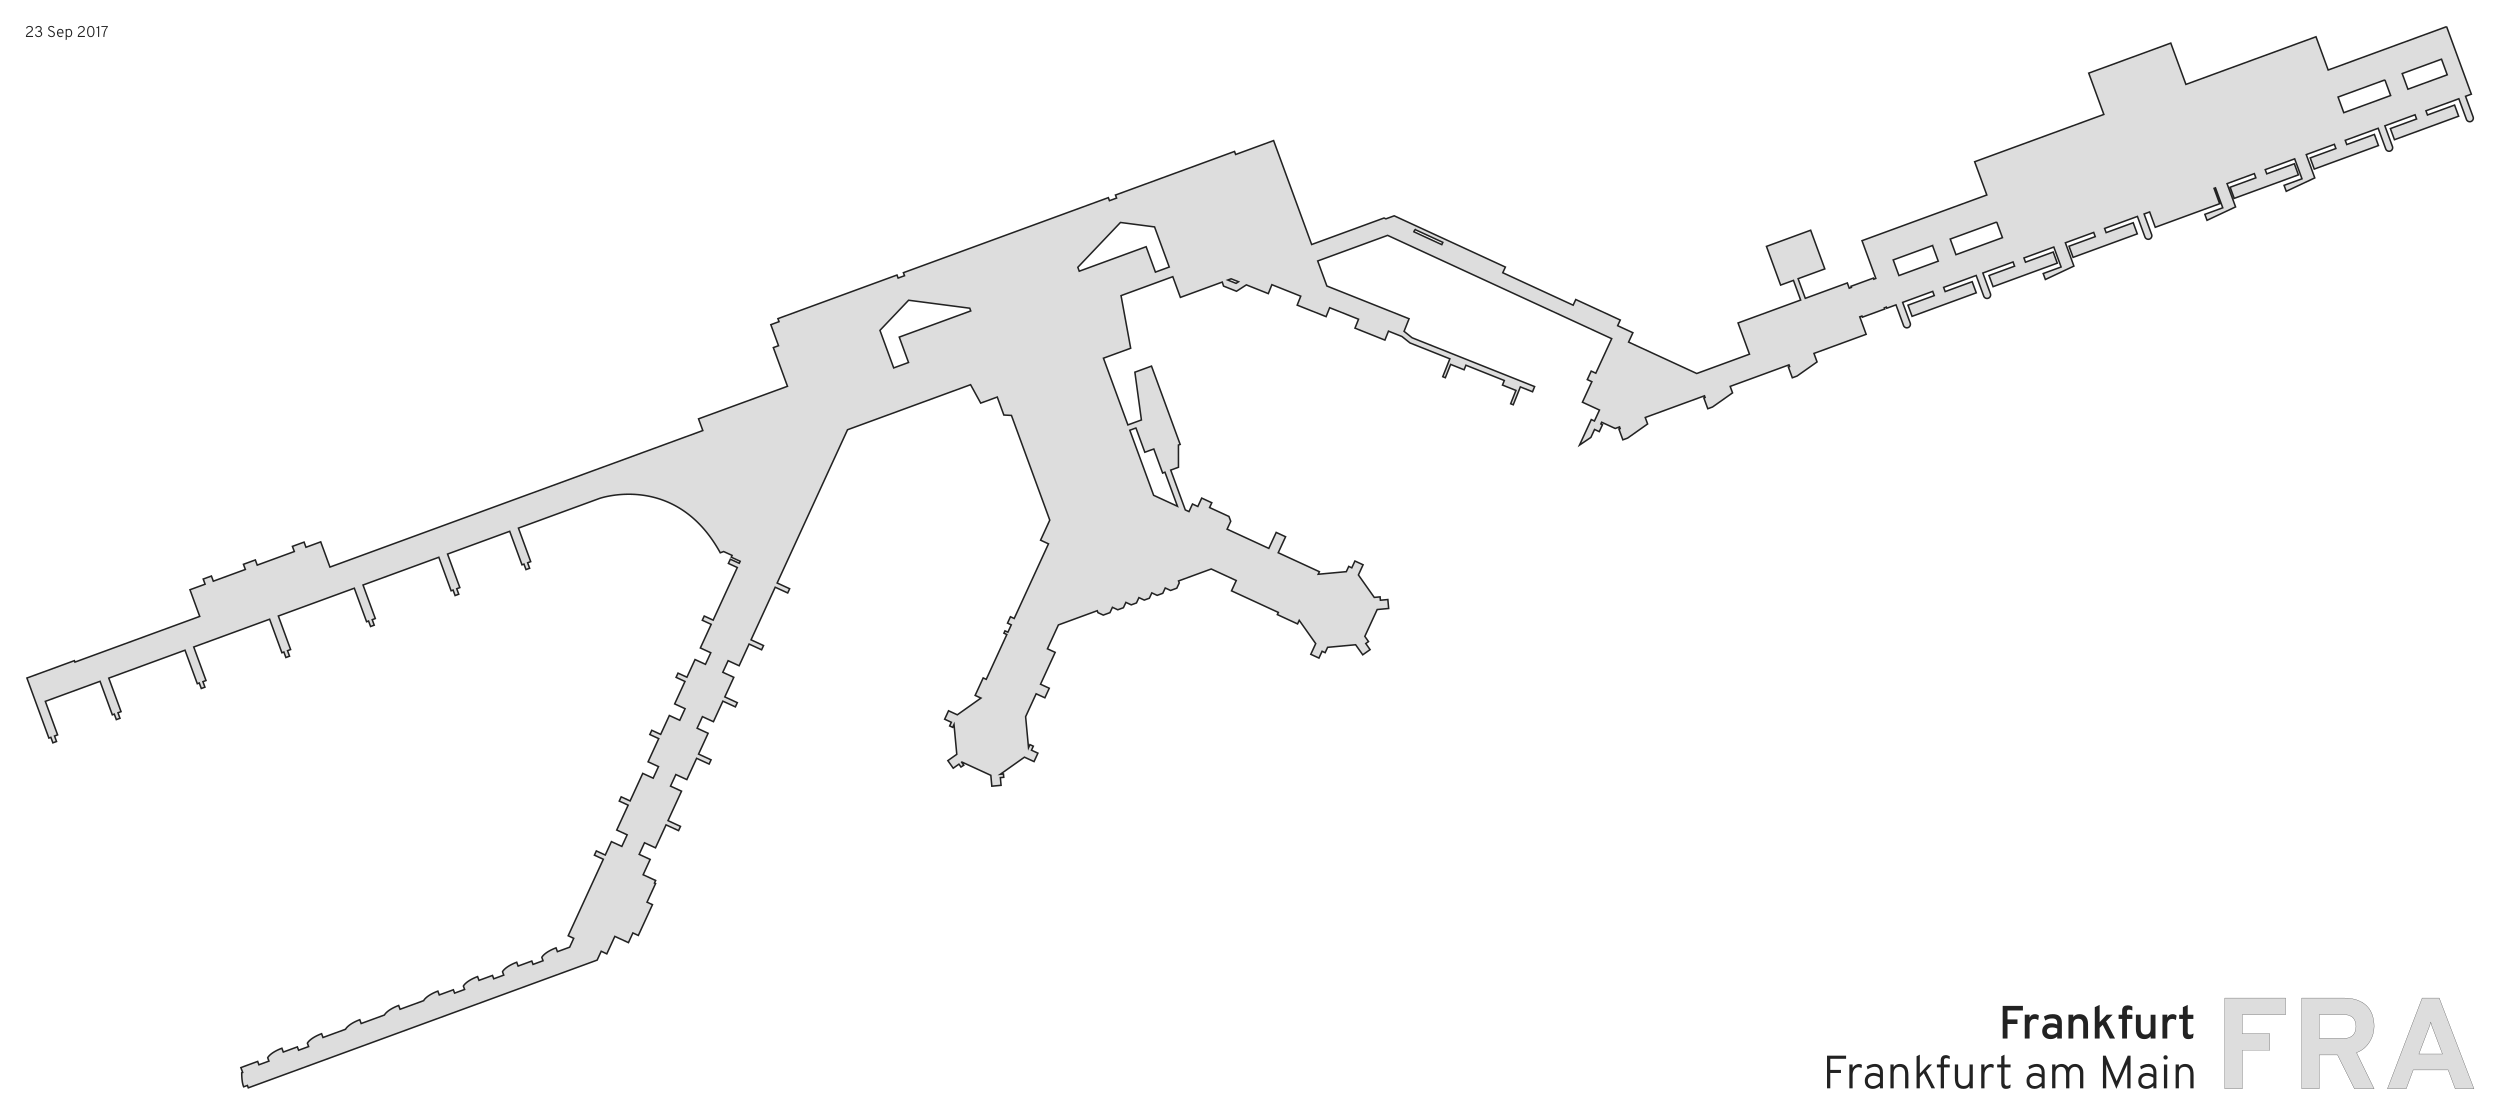 <?xml version="1.0" encoding="UTF-8" standalone="no"?>
<!-- Created with Inkscape (http://www.inkscape.org/) -->

<svg
   xmlns:dc="http://purl.org/dc/elements/1.1/"
   xmlns:cc="http://creativecommons.org/ns#"
   xmlns:rdf="http://www.w3.org/1999/02/22-rdf-syntax-ns#"
   xmlns:svg="http://www.w3.org/2000/svg"
   xmlns="http://www.w3.org/2000/svg"
   xmlns:sodipodi="http://sodipodi.sourceforge.net/DTD/sodipodi-0.dtd"
   xmlns:inkscape="http://www.inkscape.org/namespaces/inkscape"
   width="2412.87"
   height="1075.922"
   viewBox="0 0 2412.87 1075.922"
   id="svg2"
   version="1.1"
   inkscape:version="0.91 r13725"
   sodipodi:docname="FRA.svg"
   inkscape:export-filename="C:\Users\paulb\Dropbox\Projects\Terminal Silhouettes\Silhouettes\png\FRA.png"
   inkscape:export-xdpi="90"
   inkscape:export-ydpi="90">
  <sodipodi:namedview
     id="base"
     pagecolor="#ffffff"
     bordercolor="#666666"
     borderopacity="1.0"
     inkscape:pageopacity="1"
     inkscape:pageshadow="2"
     inkscape:zoom="0.35355339"
     inkscape:cx="1157.8702"
     inkscape:cy="690.28434"
     inkscape:document-units="px"
     inkscape:current-layer="layer2"
     showgrid="false"
     units="px"
     fit-margin-top="25"
     fit-margin-left="25"
     fit-margin-right="25"
     fit-margin-bottom="25"
     showguides="true"
     inkscape:guide-bbox="true"
     inkscape:window-width="1920"
     inkscape:window-height="1137"
     inkscape:window-x="1912"
     inkscape:window-y="-8"
     inkscape:window-maximized="1"
     inkscape:object-nodes="true"
     inkscape:snap-others="true"
     inkscape:snap-smooth-nodes="false"
     inkscape:snap-object-midpoints="false">
    <inkscape:grid
       originy="-900.11"
       originx="-924.677"
       id="grid4453"
       type="xygrid" />
  </sodipodi:namedview>
  <defs
     id="defs4" />
  <g
     transform="translate(-924.677,-1072.718)"
     style="display:inline"
     inkscape:label="Terminal"
     id="layer2"
     inkscape:groupmode="layer">
    <path
       inkscape:connector-curvature="0"
       id="path4152"
       d="m 3286.023,1098.423 -114.332,41.862 -11.745,-32.078 -125.548,45.969 -14.597,-39.865 -79.197,28.997 14.597,39.865 -124.694,45.657 11.745,32.077 -7.329,2.684 -26.756,9.796 -86.388,31.631 13.346,36.448 -1.984,0.726 -0.387,-1.059 -21.582,7.902 0.387,1.059 -2.095,0.767 -1.849,-5.048 -40.572,14.856 -6.942,-18.964 25.79,-9.443 -13.67,-37.336 -42.65,15.615 13.67,37.336 12.391,-4.536 6.942,18.963 -60.421,22.124 11.036,30.14 -50.904,18.638 -65.78,-30.324 4.164,-9.03 -14.724,-6.787 2.521,-5.469 -42.947,-19.799 -2.521,5.469 -67.925,-31.312 2.521,-5.469 -107.314,-49.471 -8.017,2.935 -1.78,-0.82 -69.876,25.586 -5.826,-15.916 -4.525,-12.359 -26.374,-72.028 -36.639,13.415 -1.074,-2.935 -114.908,42.073 1.074,2.934 -6.876,2.517 -1.074,-2.934 -197.803,72.424 1.074,2.933 -6.181,2.263 -1.074,-2.933 -114.923,42.079 1.074,2.932 -7.916,2.898 7.432,20.298 -5.025,1.84 13.668,37.328 -85.856,31.435 4.134,11.293 -359.864,131.761 -8.908,-24.332 -14.241,5.215 -1.824,-4.981 -11.247,4.118 1.824,4.981 -35.796,13.107 -1.823,-4.981 -11.464,4.197 1.824,4.981 -30.92,11.321 -1.823,-4.98 -7.93,2.903 1.823,4.979 -14.611,5.35 8.91,24.334 0.515,1.409 -120.436,44.097 -0.516,-1.408 -45.843,16.786 5.925,16.18 3.443,9.404 11.846,32.357 1.912,-0.701 1.945,5.311 3.517,-1.288 -1.945,-5.311 2.985,-1.093 -11.847,-32.355 52.821,-19.34 11.846,32.355 1.912,-0.699 1.945,5.31 3.518,-1.288 -1.945,-5.311 2.985,-1.093 -11.848,-32.355 73.593,-26.945 11.846,32.355 1.912,-0.701 1.945,5.311 3.516,-1.288 -1.944,-5.311 2.985,-1.093 -11.848,-32.355 73.241,-26.815 11.846,32.354 1.912,-0.699 1.945,5.309 3.517,-1.288 -1.945,-5.311 2.985,-1.093 -11.846,-32.354 73.318,-26.845 11.846,32.354 1.912,-0.701 1.945,5.311 3.517,-1.288 -1.945,-5.311 2.985,-1.093 -11.846,-32.353 73.168,-26.789 11.845,32.353 1.912,-0.701 1.945,5.311 3.517,-1.288 -1.945,-5.311 2.985,-1.093 -11.846,-32.353 59.998,-21.967 11.846,32.352 1.912,-0.699 1.944,5.309 3.518,-1.288 -1.945,-5.309 2.985,-1.093 -11.845,-32.353 78.095,-28.594 c 0,0 73.633,-25.854 116.709,52.403 l 3.26,-1.206 8.135,3.737 -0.793,1.727 8.594,3.947 -0.888,1.933 -8.594,-3.947 -1.875,4.081 8.594,3.947 -23.319,50.773 -8.594,-3.948 -1.875,4.081 8.594,3.948 -10.466,22.787 10.057,4.619 -5.136,11.18 -10.055,-4.619 -7.835,17.06 -8.594,-3.948 -1.875,4.081 8.594,3.948 -9.957,21.68 10.055,4.619 -5.136,11.18 -10.055,-4.619 -8.376,18.237 -8.595,-3.948 -1.875,4.081 8.595,3.948 -10.282,22.388 10.057,4.619 -5.136,11.18 -10.055,-4.619 -12.215,26.595 -8.595,-3.948 -1.875,4.081 8.595,3.948 -11.025,24.006 10.055,4.619 -5.136,11.18 -10.055,-4.619 -5.946,12.946 -8.595,-3.948 -1.875,4.081 8.596,3.948 -33.906,73.822 5.337,2.505 -3.92,8.535 -11.817,4.327 -1.346,-3.677 c -11.643,4.466 -13.704,9.183 -13.706,9.188 l 1.188,3.245 -9.672,3.542 -1.188,-3.245 -13.219,4.84 -1.347,-3.678 c -11.642,4.466 -13.704,9.182 -13.706,9.187 l 0,0 1.189,3.245 -9.673,3.542 -1.188,-3.245 -13.038,4.773 -1.347,-3.676 c -11.636,4.463 -13.701,9.176 -13.706,9.187 l 0,0 1.189,3.245 -9.673,3.541 -1.188,-3.244 -13.606,4.981 -1.347,-3.677 c -11.649,4.468 -13.706,9.187 -13.706,9.187 l -22.791,8.345 -1.346,-3.677 c -11.649,4.468 -13.707,9.188 -13.707,9.188 l -22.496,8.236 -1.345,-3.677 c -11.649,4.468 -13.706,9.188 -13.706,9.188 l -21.787,7.977 -1.346,-3.676 c -11.649,4.468 -13.706,9.187 -13.706,9.187 l 1.188,3.245 -9.673,3.541 -1.188,-3.244 -13.588,4.975 -1.346,-3.677 c -11.649,4.468 -13.706,9.187 -13.706,9.187 l 1.188,3.245 -9.673,3.541 -1.188,-3.244 -16.209,5.935 1.724,4.71 -0.904,0.332 c -0.019,9.956 1.894,13.517 1.894,13.517 l 3.598,-1.317 0.849,2.316 336.698,-123.281 3.925,-8.545 5.387,2.528 7.75,-16.875 13.131,6.031 4.293,-9.348 5.252,2.411 13.643,-29.705 -5.252,-2.411 8.254,-17.97 -1.068,-0.491 1.135,-2.47 -12.063,-5.54 6.795,-14.793 -10.62,-4.878 5.135,-11.18 10.62,4.878 10.178,-22.158 12.063,5.54 1.875,-4.082 -12.063,-5.54 13.062,-28.441 -10.619,-4.878 5.134,-11.18 10.62,4.878 9.434,-20.54 12.063,5.54 1.875,-4.082 -12.063,-5.54 9.224,-20.084 -10.62,-4.878 5.134,-11.18 10.62,4.878 9.109,-19.833 12.065,5.541 1.875,-4.082 -12.063,-5.541 8.683,-18.905 -10.62,-4.878 5.135,-11.18 10.621,4.878 9.618,-20.941 12.063,5.541 1.875,-4.082 -12.063,-5.54 23.319,-50.77 12.063,5.54 1.875,-4.082 -12.063,-5.54 67.93,-147.901 118.767,-43.486 9.773,17.77 15.983,-5.852 6.357,17.36 7.33,0.376 37.004,101.062 -8.885,19.345 7.626,3.537 -33.082,72.027 -3.631,-1.667 -2.829,6.16 3.631,1.667 -3.252,7.081 -2.813,-1.292 -1.031,2.246 2.813,1.293 -19.868,43.258 -2.964,-1.36 -7.754,16.884 2.962,1.36 0.46,0.212 2.162,0.993 -22.776,16.144 -8.484,-3.896 -3.739,8.141 6.457,2.966 -1.632,3.552 2.938,1.349 1.254,-2.731 2.681,28.738 -8.617,6.109 5.181,7.309 5.513,-3.908 1.967,2.775 2.713,-1.761 -2.044,-2.882 0.234,-0.167 27.903,12.816 0.978,10.483 8.921,-0.833 -0.694,-7.436 3.282,-0.306 -0.301,-3.218 -2.992,0.279 23.255,-16.482 9.272,4.259 3.74,-8.141 -6.223,-2.859 1.79,-3.895 -3.254,-1.494 -1.383,3.009 -2.796,-29.959 10.153,-22.106 8.427,3.872 4.241,-9.233 -8.427,-3.871 14.127,-30.758 -7.468,-3.43 10.58,-23.034 25.318,-9.27 12.187,-4.462 0.683,1.865 5.112,2.373 6.469,-2.368 2.389,-5.149 5.149,2.389 5.45,-1.996 2.389,-5.149 5.149,2.389 5.039,-1.845 2.389,-5.149 5.149,2.389 4.909,-1.797 2.389,-5.149 5.148,2.389 5.411,-1.981 2.389,-5.148 5.148,2.389 5.997,-2.195 2.369,-5.106 -0.686,-1.871 5.519,-2.021 26.035,-9.533 24.16,11.138 -4.587,9.952 45.202,20.837 -0.962,2.087 19.516,8.997 1.602,-3.474 15.904,22.502 -4.746,10.295 7.874,3.63 3.022,-6.554 2.951,1.36 2.383,-5.169 27.048,-2.486 6.864,9.71 7.081,-5.005 -4.165,-5.893 2.654,-1.876 -3.562,-5.039 11.934,-25.887 11.079,-1.019 -0.793,-8.635 -7.188,0.661 -0.297,-3.236 -5.623,0.517 -15.314,-21.667 4.526,-9.817 -7.875,-3.631 -3.022,6.555 -2.951,-1.36 -2.34,5.074 -27.113,2.491 1.13,-2.451 -39.734,-18.316 7.108,-15.418 -9.066,-4.18 -7.108,15.418 -40.262,-18.561 3.493,-7.605 -1.718,-4.657 -18.681,-8.611 2.129,-4.634 -9.743,-4.492 -3.733,8.099 -5.17,-2.384 -3.374,7.32 -3.563,-1.643 -14.061,-38.403 7.465,-2.733 -0.016,-21.451 1.667,-0.611 -27.67,-75.57 -16.044,5.876 6.312,46.095 -13.065,4.784 -23.578,-64.395 26.281,-9.623 -9.306,-50.769 36.604,-13.403 13.347,-4.886 7.324,19.999 40.418,-14.799 1.253,3.89 12.489,4.975 9.507,-6.157 21.188,8.441 3.438,-8.63 27.867,11.104 -3.438,8.63 27.914,11.121 3.438,-8.63 27.867,11.102 -3.438,8.631 28.892,11.511 3.438,-8.631 13.037,5.194 7.745,6.201 38.473,15.328 -6.867,17.236 2.495,0.994 5.118,-12.845 12.992,5.176 1.749,-4.391 37.045,14.759 -1.749,4.391 12.992,5.176 -5.117,12.845 2.495,0.994 5.118,-12.845 1.749,-4.391 11.771,4.69 1.997,-5.012 -11.771,-4.69 -2.495,-0.994 -12.992,-5.176 -37.046,-14.759 -9.011,-3.59 -3.981,-1.586 -2.495,-0.994 -38.473,-15.328 -7.745,-6.201 4.837,-12.141 -79.344,-31.613 -8.843,-24.15 67.488,-24.711 216.279,99.702 -15.363,33.325 -4.428,-2.041 -3.781,8.204 4.428,2.041 -9.119,19.78 16.465,7.59 -4.865,10.557 -3.048,-1.406 -11.378,24.682 10.993,-7.455 3.527,-7.653 4.545,2.095 3.088,-6.701 -1.524,-0.703 0.769,-1.669 13.081,6.03 4.154,-1.521 0.597,1.63 -1.199,0.439 3.812,10.412 4.579,-1.676 19.307,-13.638 -2.289,-6.251 57.171,-20.932 0.597,1.63 -1.2,0.439 3.812,10.412 4.579,-1.677 19.307,-13.637 -2.288,-6.251 56.763,-20.783 0.597,1.629 -1.199,0.439 3.812,10.413 4.579,-1.677 19.307,-13.638 -2.288,-6.249 -0.714,-1.949 50.387,-18.448 -6.172,-16.854 2.095,-0.767 0.401,1.094 21.582,-7.902 -0.401,-1.094 1.984,-0.727 0.401,1.094 8.902,-3.26 7.252,19.805 a 3.442,3.442 0 0 0 3.265,2.361 3.442,3.442 0 0 0 3.442,-3.442 3.442,3.442 0 0 0 -0.258,-1.299 l -7.246,-19.788 29.032,-10.63 1.484,4.053 -25.362,9.286 3.934,10.745 25.363,-9.286 10.514,-3.849 26.09,-9.552 -3.934,-10.745 -26.09,9.552 -1.484,-4.053 31.422,-11.506 7.252,19.805 a 3.442,3.442 0 0 0 3.265,2.361 3.442,3.442 0 0 0 3.442,-3.442 3.442,3.442 0 0 0 -0.258,-1.299 l -7.246,-19.788 20.364,-7.457 8.774,-3.213 1.484,4.053 -24.693,9.042 3.934,10.745 24.693,-9.04 8.067,-2.955 2.447,-0.895 26.76,-9.798 -3.934,-10.745 -26.76,9.798 -1.484,-4.053 28.826,-10.555 7.048,19.249 -17.29,6.331 2.105,5.751 27.539,-12.943 -8.23,-22.478 27.332,-10.007 1.484,4.053 -25.323,9.272 3.934,10.745 25.322,-9.272 10.514,-3.849 26.13,-9.567 -3.934,-10.745 -26.13,9.567 -1.484,-4.054 31.68,-11.598 7.209,19.688 a 3.442,3.442 0 0 0 3.265,2.361 3.442,3.442 0 0 0 3.442,-3.442 3.442,3.442 0 0 0 -0.258,-1.299 l -7.203,-19.672 5.349,-1.958 5.418,14.799 62.148,-22.756 -5.418,-14.796 1.375,-0.504 7.048,19.247 -17.29,6.331 2.105,5.751 27.539,-12.941 -8.23,-22.479 26.334,-9.642 1.484,4.053 -24.828,9.091 3.934,10.745 24.828,-9.091 1.992,-0.729 8.522,-3.12 26.623,-9.748 -3.934,-10.745 -26.623,9.748 -1.484,-4.053 28.435,-10.411 7.047,19.247 -17.289,6.331 2.105,5.751 27.539,-12.943 -8.23,-22.478 27.116,-9.928 1.484,4.052 -24.805,9.082 3.934,10.745 24.805,-9.082 5.469,-2.002 5.046,-1.847 26.648,-9.757 -3.934,-10.745 -26.648,9.757 -1.484,-4.053 31.788,-11.638 7.251,19.804 a 3.442,3.442 0 0 0 3.265,2.361 3.442,3.442 0 0 0 3.442,-3.442 3.442,3.442 0 0 0 -0.258,-1.299 l -7.245,-19.788 29.118,-10.661 1.484,4.053 -25.295,9.261 3.933,10.745 25.296,-9.262 10.514,-3.849 26.157,-9.577 -3.934,-10.745 -26.157,9.577 -1.484,-4.053 31.773,-11.633 7.251,19.804 a 3.442,3.442 0 0 0 3.265,2.361 3.442,3.442 0 0 0 3.442,-3.442 3.442,3.442 0 0 0 -0.258,-1.299 l -7.245,-19.787 5.597,-2.05 -23.869,-65.189 z m -4.926,31.412 5.52,15.078 -37.945,13.894 -5.522,-15.078 37.946,-13.894 z m -54.622,20 5.521,15.078 -24.513,8.975 -10.956,4.011 -2.465,0.903 -7.29,2.669 -5.52,-15.078 7.29,-2.669 13.377,-4.898 24.557,-8.991 z m -374.663,137.179 5.52,15.079 -7.329,2.683 -9.867,3.612 -17.162,6.284 -10.522,3.853 -5.52,-15.078 10.7,-3.918 19.347,-7.084 7.503,-2.747 7.329,-2.684 z m -845.733,0.418 32.914,4.29 14.178,38.723 -13.347,4.888 -8.97,-24.499 -64.539,23.631 -1.38,-3.772 41.144,-43.261 z m 284.206,6.783 26.945,12.421 -1.008,2.188 -26.946,-12.421 1.009,-2.188 z m 499.57,15.485 5.521,15.078 -37.952,13.896 -5.52,-15.079 37.952,-13.895 z m -676.965,32.104 7.156,2.85 -2.372,1.537 -8.029,-3.199 3.245,-1.188 z m -311.283,20.692 59.024,7.692 0.96,2.62 -69.007,25.266 8.97,24.5 -14.329,5.247 -13.272,-36.249 27.654,-29.076 z m 219.43,123.308 8.57,23.408 8.661,-3.171 8.511,23.245 2.26,-0.828 12.044,32.892 -22.982,-10.594 -22.987,-62.782 5.924,-2.17 z"
       style="fill:#dddddd;fill-opacity:1;fill-rule:evenodd;stroke:#222222;stroke-width:1.5;stroke-linecap:butt;stroke-linejoin:miter;stroke-miterlimit:4;stroke-dasharray:none;stroke-opacity:1" />
  </g>
  <g
     inkscape:groupmode="layer"
     id="layer3"
     inkscape:label="Label">
    <g
       id="g4755"
       transform="translate(-7.5,0)">
      <g
         style="font-style:normal;font-variant:normal;font-weight:bold;font-stretch:normal;font-size:125px;line-height:125%;font-family:Overpass;-inkscape-font-specification:'Overpass, Bold';text-align:start;letter-spacing:0px;word-spacing:0px;writing-mode:lr-tb;text-anchor:start;fill:#dddddd;fill-opacity:1;stroke:#222222;stroke-width:0.25;stroke-linecap:butt;stroke-linejoin:miter;stroke-miterlimit:4;stroke-dasharray:none;stroke-opacity:1"
         id="text4708">
        <path
           d="m 2154.766,1050.797 0,-87.524 58.655,0 0,16.052 -41.748,0 0,18.372 26.489,0 0,15.991 -26.489,0 0,37.109 -16.907,0 z"
           style=""
           id="path4786" />
        <path
           d="m 2228.985,1050.797 0,-87.524 40.649,0 q 8.301,0 13.855,2.319 5.615,2.258 9.033,6.042 3.418,3.784 4.883,8.728 1.465,4.944 1.465,10.315 0,3.723 -1.099,7.568 -1.038,3.784 -3.174,7.202 -2.136,3.418 -5.31,6.226 -3.174,2.747 -7.385,4.272 l 16.968,34.851 -18.982,0 -16.357,-32.654 -17.639,0 0,32.654 -16.907,0 z m 40.894,-48.645 q 3.235,0 5.432,-0.915 2.197,-0.977 3.54,-2.563 1.343,-1.587 1.892,-3.662 0.61,-2.075 0.61,-4.333 0,-2.075 -0.549,-4.089 -0.488,-2.075 -1.77,-3.662 -1.282,-1.648 -3.54,-2.625 -2.197,-0.977 -5.615,-0.977 l -23.987,0 0,22.827 23.987,0 z"
           style=""
           id="path4788" />
        <path
           d="m 2377.117,1050.797 -6.775,-18.128 -33.752,0 -6.714,18.128 -18.127,0 33.508,-87.524 16.48,0 33.508,87.524 -18.128,0 z m -20.874,-56.274 q -0.671,-1.587 -1.465,-3.784 -0.733,-2.197 -1.282,-4.089 -0.488,1.892 -1.282,4.089 -0.793,2.197 -1.465,3.784 l -8.667,22.766 22.766,0 -8.606,-22.766 z"
           style=""
           id="path4790" />
      </g>
      <g
         transform="translate(-7.5,0)"
         id="g4749">
        <g
           style="font-style:normal;font-variant:normal;font-weight:normal;font-stretch:normal;font-size:45px;line-height:125%;font-family:Overpass;-inkscape-font-specification:'Overpass, Normal';text-align:start;letter-spacing:0px;word-spacing:0px;writing-mode:lr-tb;text-anchor:start;fill:#222222;fill-opacity:1;stroke:none;stroke-width:1px;stroke-linecap:butt;stroke-linejoin:miter;stroke-opacity:1"
           id="text4712">
          <path
             d="m 1947.879,1002.342 0,-31.509 19.534,0 0,4.417 -14.854,0 0,8.635 9.602,0 0,4.417 -9.602,0 0,14.041 -4.68,0 z"
             style=""
             id="path4793" />
          <path
             d="m 1969.192,1002.342 0,-23.005 4.68,0 0,2.791 q 0.813,-1.758 2.109,-2.527 1.296,-0.791 3.01,-0.791 2.285,0 3.867,1.384 l -0.681,4.329 q -0.637,-0.439 -1.516,-0.769 -0.857,-0.352 -2.109,-0.352 -0.791,0 -1.626,0.286 -0.813,0.264 -1.494,0.967 -0.681,0.681 -1.121,1.846 -0.44,1.143 -0.44,2.922 l 0,12.92 -4.68,0 z"
             style=""
             id="path4795" />
          <path
             d="m 2005.008,1002.342 -4.482,0 0,-1.978 q -0.439,0.461 -1.055,0.923 -0.615,0.44 -1.406,0.813 -0.769,0.352 -1.736,0.571 -0.967,0.22 -2.109,0.22 -1.758,0 -3.252,-0.483 -1.494,-0.483 -2.593,-1.45 -1.099,-0.989 -1.736,-2.417 -0.615,-1.45 -0.615,-3.362 0,-1.978 0.747,-3.406 0.747,-1.45 1.978,-2.373 1.23,-0.945 2.812,-1.384 1.604,-0.439 3.296,-0.439 1.582,0 3.032,0.352 1.472,0.33 2.637,1.011 l 0,-1.274 q 0,-1.296 -0.308,-2.197 -0.286,-0.901 -0.901,-1.45 -0.593,-0.571 -1.516,-0.813 -0.923,-0.264 -2.197,-0.264 -2.153,0 -3.735,0.571 -1.56,0.571 -2.834,1.516 l -1.384,-3.845 q 0.703,-0.483 1.604,-0.901 0.901,-0.439 1.978,-0.769 1.077,-0.33 2.329,-0.505 1.252,-0.198 2.681,-0.198 0.967,0 2,0.11 1.033,0.11 2,0.439 0.989,0.308 1.846,0.901 0.879,0.593 1.516,1.56 0.659,0.945 1.033,2.329 0.374,1.384 0.374,3.296 l 0,14.897 z m -9.932,-3.604 q 1.78,0 3.142,-0.725 1.384,-0.725 2.307,-1.736 l 0,-3.516 q -0.967,-0.505 -2.263,-0.813 -1.296,-0.308 -2.659,-0.308 -1.055,0 -1.978,0.198 -0.923,0.198 -1.626,0.637 -0.681,0.417 -1.077,1.099 -0.396,0.659 -0.396,1.604 0,1.648 1.143,2.615 1.165,0.945 3.406,0.945 z"
             style=""
             id="path4797" />
          <path
             d="m 2025.596,1002.342 0,-13.733 q 0,-1.45 -0.351,-2.461 -0.352,-1.033 -0.967,-1.67 -0.615,-0.659 -1.45,-0.945 -0.835,-0.308 -1.824,-0.308 -1.055,0 -1.956,0.286 -0.901,0.264 -1.56,0.879 -0.659,0.615 -1.055,1.648 -0.373,1.011 -0.373,2.483 l 0,13.821 -4.68,0 0,-23.005 4.68,0 0,2.219 q 1.121,-1.428 2.571,-2.087 1.45,-0.659 3.362,-0.659 1.802,0 3.318,0.527 1.516,0.505 2.615,1.67 1.121,1.165 1.736,3.032 0.615,1.868 0.615,4.57 l 0,13.733 -4.68,0 z"
             style=""
             id="path4799" />
          <path
             d="m 2036.78,1002.342 0,-30.278 4.68,-2.219 0,16.611 6.79,-7.119 5.757,0 -6.306,6.394 8.635,16.611 -5.12,0 -6.79,-13.228 -2.966,2.966 0,10.261 -4.68,0 z"
             style=""
             id="path4801" />
          <path
             d="m 2067.849,983.402 0,18.94 -4.68,0 0,-18.94 -3.406,0 0,-4.065 3.406,0 0,-3.669 q 0,-1.582 0.461,-2.615 0.461,-1.055 1.187,-1.648 0.747,-0.615 1.692,-0.857 0.945,-0.242 1.934,-0.242 1.362,0 2.461,0.286 1.099,0.286 2.131,0.791 l 0,3.867 q -1.055,-0.439 -1.824,-0.615 -0.769,-0.198 -1.472,-0.198 -0.571,0 -0.945,0.154 -0.352,0.154 -0.571,0.439 -0.22,0.286 -0.308,0.659 -0.066,0.374 -0.066,0.813 l 0,2.834 5.186,0 0,4.065 -5.186,0 z"
             style=""
             id="path4803" />
          <path
             d="m 2090.679,1002.342 0,-2.197 q -1.121,1.428 -2.593,2.087 -1.45,0.659 -3.362,0.659 -1.802,0 -3.318,-0.527 -1.516,-0.505 -2.637,-1.67 -1.099,-1.187 -1.714,-3.054 -0.615,-1.868 -0.615,-4.57 l 0,-13.733 4.68,0 0,13.733 q 0,1.45 0.352,2.483 0.352,1.011 0.967,1.67 0.615,0.659 1.45,0.967 0.835,0.286 1.824,0.286 1.055,0 1.956,-0.264 0.901,-0.286 1.56,-0.901 0.681,-0.637 1.055,-1.648 0.396,-1.011 0.396,-2.505 l 0,-13.821 4.68,0 0,23.005 -4.68,0 z"
             style=""
             id="path4805" />
          <path
             d="m 2102.083,1002.342 0,-23.005 4.68,0 0,2.791 q 0.813,-1.758 2.109,-2.527 1.296,-0.791 3.01,-0.791 2.285,0 3.867,1.384 l -0.681,4.329 q -0.637,-0.439 -1.516,-0.769 -0.857,-0.352 -2.109,-0.352 -0.791,0 -1.626,0.286 -0.813,0.264 -1.494,0.967 -0.681,0.681 -1.121,1.846 -0.44,1.143 -0.44,2.922 l 0,12.92 -4.68,0 z"
             style=""
             id="path4807" />
          <path
             d="m 2126.934,1002.892 q -1.362,0 -2.351,-0.417 -0.967,-0.396 -1.604,-1.143 -0.615,-0.747 -0.901,-1.802 -0.286,-1.077 -0.286,-2.373 l 0,-13.755 -3.559,0 0,-4.065 3.559,0 0,-7.229 4.68,-2.263 0,9.492 5.449,0 0,4.065 -5.449,0 0,12.546 q 0,0.571 0.088,1.055 0.11,0.483 0.352,0.835 0.264,0.352 0.703,0.549 0.439,0.176 1.121,0.176 1.67,0 3.406,-1.077 l -0.571,4.351 q -0.967,0.483 -2.109,0.769 -1.143,0.286 -2.527,0.286 z"
             style=""
             id="path4809" />
        </g>
        <g
           style="font-style:normal;font-variant:normal;font-weight:300;font-stretch:normal;font-size:45px;line-height:125%;font-family:Overpass;-inkscape-font-specification:'Overpass, Light';text-align:start;letter-spacing:0px;word-spacing:0px;writing-mode:lr-tb;text-anchor:start;fill:#222222;fill-opacity:1;stroke:none;stroke-width:1px;stroke-linecap:butt;stroke-linejoin:miter;stroke-opacity:1"
           id="text4716">
          <path
             d="m 1778.343,1050.382 0,-31.5 18.405,0 0,3.015 -15.255,0 0,10.71 10.305,0 0,2.97 -10.305,0 0,14.805 -3.15,0 z"
             style=""
             id="path4812" />
          <path
             d="m 1799.904,1050.382 0,-22.995 3.15,0 0,3.24 q 1.26,-1.89 2.925,-2.835 1.665,-0.945 3.24,-0.945 1.71,0 2.88,0.945 l -0.495,3.06 q -0.45,-0.27 -1.17,-0.54 -0.675,-0.315 -1.8,-0.315 -0.765,0 -1.755,0.36 -0.945,0.36 -1.8,1.215 -0.855,0.855 -1.44,2.295 -0.585,1.395 -0.585,3.51 l 0,13.005 -3.15,0 z"
             style=""
             id="path4814" />
          <path
             d="m 1829.394,1050.382 0,-2.25 q -1.395,1.26 -3.15,2.025 -1.71,0.765 -3.6,0.765 -3.465,0 -5.67,-1.935 -2.16,-1.98 -2.16,-5.85 0,-1.98 0.675,-3.42 0.72,-1.44 1.845,-2.34 1.17,-0.945 2.7,-1.395 1.53,-0.45 3.15,-0.45 1.44,0 2.97,0.36 1.53,0.36 3.24,1.26 l 0,-1.935 q 0,-1.755 -0.45,-2.835 -0.405,-1.08 -1.125,-1.71 -0.675,-0.63 -1.62,-0.855 -0.9,-0.225 -1.845,-0.225 -0.855,0 -1.8,0.225 -0.945,0.225 -1.845,0.585 -0.9,0.36 -1.755,0.81 -0.81,0.405 -1.44,0.855 l -0.9,-2.7 q 1.395,-0.9 3.51,-1.71 2.16,-0.81 4.545,-0.81 1.215,0 2.565,0.36 1.35,0.315 2.475,1.215 1.125,0.855 1.845,2.43 0.765,1.53 0.765,3.96 l 0,15.57 -2.925,0 z m -6.435,-2.205 q 1.035,0 1.98,-0.315 0.945,-0.315 1.755,-0.81 0.81,-0.495 1.485,-1.125 0.675,-0.675 1.215,-1.305 l 0,-4.455 q -1.125,-0.765 -2.79,-1.305 -1.62,-0.585 -3.105,-0.585 -1.17,0 -2.205,0.315 -1.035,0.27 -1.845,0.9 -0.765,0.585 -1.26,1.485 -0.45,0.9 -0.45,2.16 0,2.295 1.35,3.69 1.35,1.35 3.87,1.35 z"
             style=""
             id="path4816" />
          <path
             d="m 1842.693,1029.907 q 1.08,-1.575 2.565,-2.295 1.53,-0.765 3.375,-0.765 4.23,0 6.21,2.565 2.025,2.52 2.025,8.235 l 0,12.735 -3.15,0 0,-14.04 q 0,-3.645 -1.53,-5.13 -1.53,-1.53 -3.825,-1.53 -1.215,0 -2.25,0.315 -1.035,0.315 -1.8,1.08 -0.765,0.765 -1.215,2.025 -0.405,1.26 -0.405,3.15 l 0,14.13 -3.15,0 0,-22.995 3.15,0 0,2.52 z"
             style=""
             id="path4818" />
          <path
             d="m 1873.947,1033.507 8.64,16.875 -3.465,0 -7.38,-14.58 -3.825,4.095 0,10.485 -3.15,0 0,-30.96 3.15,-1.53 0,18.27 8.145,-8.775 3.645,0 -5.76,6.12 z"
             style=""
             id="path4820" />
          <path
             d="m 1891.232,1030.222 0,20.16 -3.15,0 0,-20.16 -3.69,0 0,-2.835 3.69,0 0,-3.915 q 0,-1.395 0.405,-2.385 0.405,-0.99 1.08,-1.575 0.675,-0.63 1.53,-0.9 0.855,-0.27 1.755,-0.27 1.305,0 2.205,0.36 0.945,0.315 1.71,0.72 l 0,2.745 q -0.72,-0.36 -1.53,-0.63 -0.765,-0.27 -1.755,-0.27 -0.81,0 -1.305,0.27 -0.45,0.225 -0.675,0.63 -0.18,0.36 -0.225,0.855 -0.045,0.495 -0.045,0.945 l 0,3.42 5.535,0 0,2.835 -5.535,0 z"
             style=""
             id="path4822" />
          <path
             d="m 1915.895,1050.382 0,-2.205 q -1.215,1.575 -2.565,2.16 -1.35,0.585 -3.15,0.585 -4.455,0 -6.48,-2.52 -1.98,-2.52 -1.98,-8.19 l 0,-12.825 3.15,0 0,14.04 q 0,3.6 1.485,5.13 1.53,1.53 3.825,1.53 1.215,0 2.25,-0.315 1.035,-0.315 1.8,-1.08 0.81,-0.765 1.215,-2.025 0.45,-1.26 0.45,-3.15 l 0,-14.13 3.15,0 0,22.995 -3.15,0 z"
             style=""
             id="path4824" />
          <path
             d="m 1927.17,1050.382 0,-22.995 3.15,0 0,3.24 q 1.26,-1.89 2.925,-2.835 1.665,-0.945 3.24,-0.945 1.71,0 2.88,0.945 l -0.495,3.06 q -0.45,-0.27 -1.17,-0.54 -0.675,-0.315 -1.8,-0.315 -0.765,0 -1.755,0.36 -0.945,0.36 -1.8,1.215 -0.855,0.855 -1.44,2.295 -0.585,1.395 -0.585,3.51 l 0,13.005 -3.15,0 z"
             style=""
             id="path4826" />
          <path
             d="m 1951.035,1050.922 q -2.475,0 -3.51,-1.485 -1.035,-1.53 -1.035,-3.78 l 0,-15.435 -3.915,0 0,-2.835 3.915,0 0,-7.92 3.15,-1.575 0,9.495 5.85,0 0,2.835 -5.85,0 0,14.085 q 0,0.765 0.045,1.44 0.09,0.63 0.36,1.125 0.27,0.495 0.765,0.81 0.495,0.27 1.305,0.27 1.17,0 1.98,-0.45 0.855,-0.45 1.485,-0.9 l -0.36,3.285 q -0.9,0.495 -1.89,0.765 -0.99,0.27 -2.295,0.27 z"
             style=""
             id="path4828" />
          <path
             d="m 1985.488,1050.382 0,-2.25 q -1.395,1.26 -3.15,2.025 -1.71,0.765 -3.6,0.765 -3.465,0 -5.67,-1.935 -2.16,-1.98 -2.16,-5.85 0,-1.98 0.675,-3.42 0.72,-1.44 1.845,-2.34 1.17,-0.945 2.7,-1.395 1.53,-0.45 3.15,-0.45 1.44,0 2.97,0.36 1.53,0.36 3.24,1.26 l 0,-1.935 q 0,-1.755 -0.45,-2.835 -0.405,-1.08 -1.125,-1.71 -0.675,-0.63 -1.62,-0.855 -0.9,-0.225 -1.845,-0.225 -0.855,0 -1.8,0.225 -0.945,0.225 -1.845,0.585 -0.9,0.36 -1.755,0.81 -0.81,0.405 -1.44,0.855 l -0.9,-2.7 q 1.395,-0.9 3.51,-1.71 2.16,-0.81 4.545,-0.81 1.215,0 2.565,0.36 1.35,0.315 2.475,1.215 1.125,0.855 1.845,2.43 0.765,1.53 0.765,3.96 l 0,15.57 -2.925,0 z m -6.435,-2.205 q 1.035,0 1.98,-0.315 0.945,-0.315 1.755,-0.81 0.81,-0.495 1.485,-1.125 0.675,-0.675 1.215,-1.305 l 0,-4.455 q -1.125,-0.765 -2.79,-1.305 -1.62,-0.585 -3.105,-0.585 -1.17,0 -2.205,0.315 -1.035,0.27 -1.845,0.9 -0.765,0.585 -1.26,1.485 -0.45,0.9 -0.45,2.16 0,2.295 1.35,3.69 1.35,1.35 3.87,1.35 z"
             style=""
             id="path4830" />
          <path
             d="m 2017.822,1026.847 q 1.665,0 3.105,0.585 1.44,0.585 2.475,1.665 1.08,1.035 1.665,2.565 0.63,1.53 0.63,3.42 l 0,15.3 -3.15,0 0,-14.085 q 0,-1.08 -0.18,-2.25 -0.18,-1.17 -0.72,-2.115 -0.495,-0.99 -1.485,-1.62 -0.99,-0.63 -2.61,-0.63 -1.305,0 -2.295,0.54 -0.99,0.54 -1.665,1.44 -0.675,0.9 -1.035,2.115 -0.315,1.17 -0.315,2.52 l 0,14.085 -3.15,0 0,-14.085 q 0,-1.08 -0.18,-2.25 -0.18,-1.17 -0.72,-2.115 -0.495,-0.99 -1.485,-1.62 -0.99,-0.63 -2.61,-0.63 -1.35,0 -2.34,0.495 -0.99,0.45 -1.665,1.305 -0.63,0.855 -0.99,1.98 -0.315,1.125 -0.315,2.475 l 0,14.445 -3.15,0 0,-22.995 3.15,0 0,2.25 q 2.385,-2.79 6.255,-2.79 1.845,0 3.51,0.945 1.71,0.9 2.7,2.565 0.945,-1.44 2.61,-2.475 1.71,-1.035 3.96,-1.035 z"
             style=""
             id="path4832" />
          <path
             d="m 2068.142,1050.382 0,-23.31 -10.53,23.85 -9.81,-23.715 0,23.175 -3.15,0 0,-31.5 2.7,0 10.53,24.525 10.665,-24.525 2.745,0 0,31.5 -3.15,0 z"
             style=""
             id="path4834" />
          <path
             d="m 2093.33,1050.382 0,-2.25 q -1.395,1.26 -3.15,2.025 -1.71,0.765 -3.6,0.765 -3.465,0 -5.67,-1.935 -2.16,-1.98 -2.16,-5.85 0,-1.98 0.675,-3.42 0.72,-1.44 1.845,-2.34 1.17,-0.945 2.7,-1.395 1.53,-0.45 3.15,-0.45 1.44,0 2.97,0.36 1.53,0.36 3.24,1.26 l 0,-1.935 q 0,-1.755 -0.45,-2.835 -0.405,-1.08 -1.125,-1.71 -0.675,-0.63 -1.62,-0.855 -0.9,-0.225 -1.845,-0.225 -0.855,0 -1.8,0.225 -0.945,0.225 -1.845,0.585 -0.9,0.36 -1.755,0.81 -0.81,0.405 -1.44,0.855 l -0.9,-2.7 q 1.395,-0.9 3.51,-1.71 2.16,-0.81 4.545,-0.81 1.215,0 2.565,0.36 1.35,0.315 2.475,1.215 1.125,0.855 1.845,2.43 0.765,1.53 0.765,3.96 l 0,15.57 -2.925,0 z m -6.435,-2.205 q 1.035,0 1.98,-0.315 0.945,-0.315 1.755,-0.81 0.81,-0.495 1.485,-1.125 0.675,-0.675 1.215,-1.305 l 0,-4.455 q -1.125,-0.765 -2.79,-1.305 -1.62,-0.585 -3.105,-0.585 -1.17,0 -2.205,0.315 -1.035,0.27 -1.845,0.9 -0.765,0.585 -1.26,1.485 -0.45,0.9 -0.45,2.16 0,2.295 1.35,3.69 1.35,1.35 3.87,1.35 z"
             style=""
             id="path4836" />
          <path
             d="m 2103.523,1050.382 0,-22.995 3.15,0 0,22.995 -3.15,0 z m 1.575,-27.72 q -0.9,0 -1.485,-0.585 -0.585,-0.585 -0.585,-1.485 0,-0.9 0.585,-1.53 0.585,-0.63 1.485,-0.63 0.9,0 1.485,0.63 0.585,0.63 0.585,1.53 0,0.9 -0.585,1.485 -0.585,0.585 -1.485,0.585 z"
             style=""
             id="path4838" />
          <path
             d="m 2117.966,1029.907 q 1.08,-1.575 2.565,-2.295 1.53,-0.765 3.375,-0.765 4.23,0 6.21,2.565 2.025,2.52 2.025,8.235 l 0,12.735 -3.15,0 0,-14.04 q 0,-3.645 -1.53,-5.13 -1.53,-1.53 -3.825,-1.53 -1.215,0 -2.25,0.315 -1.035,0.315 -1.8,1.08 -0.765,0.765 -1.215,2.025 -0.405,1.26 -0.405,3.15 l 0,14.13 -3.15,0 0,-22.995 3.15,0 0,2.52 z"
             style=""
             id="path4840" />
        </g>
      </g>
    </g>
  </g>
  <g
     inkscape:groupmode="layer"
     id="layer4"
     inkscape:label="Date">
    <g
       style="font-style:normal;font-variant:normal;font-weight:300;font-stretch:normal;font-size:15px;line-height:125%;font-family:Overpass;-inkscape-font-specification:'Overpass, Light';text-align:start;letter-spacing:0px;word-spacing:0px;writing-mode:lr-tb;text-anchor:start;fill:#222222;fill-opacity:1;stroke:none;stroke-width:1px;stroke-linecap:butt;stroke-linejoin:miter;stroke-opacity:1"
       id="text4721">
      <path
         d="m 25,35.68 q 0,-0.99 0.285,-1.695 0.285,-0.72 0.735,-1.26 0.45,-0.54 1.02,-0.945 0.57,-0.405 1.14,-0.795 0.495,-0.33 0.945,-0.645 0.45,-0.33 0.795,-0.69 0.36,-0.36 0.57,-0.765 0.21,-0.42 0.21,-0.93 0,-0.855 -0.6,-1.425 -0.585,-0.585 -1.68,-0.585 -1.065,0 -1.605,0.48 -0.54,0.465 -0.735,1.215 l -0.93,-0.42 q 0.12,-0.465 0.405,-0.87 0.285,-0.405 0.72,-0.705 0.435,-0.3 0.99,-0.465 0.57,-0.18 1.245,-0.18 1.56,0 2.415,0.81 0.87,0.795 0.87,2.145 0,0.72 -0.285,1.275 -0.27,0.555 -0.72,1.02 -0.435,0.45 -0.99,0.84 -0.555,0.375 -1.125,0.735 -0.45,0.3 -0.87,0.6 -0.42,0.285 -0.78,0.63 -0.345,0.33 -0.585,0.735 -0.24,0.39 -0.33,0.885 l 5.775,0 0,1.005 -6.885,0 z"
         style=""
         id="path4767" />
      <path
         d="m 37.159,35.86 q -0.765,0 -1.335,-0.18 -0.57,-0.195 -0.99,-0.525 -0.405,-0.345 -0.69,-0.78 -0.27,-0.45 -0.465,-0.975 l 0.975,-0.405 q 0.39,0.975 0.975,1.44 0.6,0.45 1.53,0.45 0.495,0 0.945,-0.12 0.45,-0.135 0.78,-0.39 0.345,-0.255 0.54,-0.63 0.195,-0.39 0.195,-0.915 0,-0.975 -0.6,-1.545 -0.6,-0.585 -1.74,-0.585 l -0.705,0 0,-0.96 0.555,0 q 0.945,0 1.5,-0.51 0.57,-0.525 0.57,-1.395 0,-0.435 -0.165,-0.78 -0.15,-0.345 -0.42,-0.585 -0.27,-0.24 -0.63,-0.36 -0.345,-0.135 -0.72,-0.135 -0.495,0 -0.885,0.15 -0.375,0.15 -0.66,0.39 -0.285,0.24 -0.48,0.525 -0.18,0.285 -0.3,0.555 l -0.975,-0.375 q 0.165,-0.42 0.435,-0.81 0.285,-0.405 0.69,-0.72 0.405,-0.315 0.93,-0.495 0.54,-0.195 1.2,-0.195 0.645,0 1.2,0.195 0.57,0.195 0.99,0.54 0.42,0.345 0.645,0.855 0.24,0.495 0.24,1.095 0,0.705 -0.36,1.335 -0.345,0.615 -0.975,0.96 0.825,0.33 1.29,1.065 0.48,0.72 0.48,1.755 0,0.66 -0.285,1.23 -0.285,0.555 -0.78,0.96 -0.495,0.405 -1.14,0.645 -0.645,0.225 -1.365,0.225 z"
         style=""
         id="path4769" />
      <path
         d="m 51.534,26.995 q -0.195,-0.42 -0.705,-0.735 -0.495,-0.315 -1.29,-0.315 -0.93,0 -1.455,0.405 -0.51,0.405 -0.51,1.08 0,0.42 0.195,0.735 0.21,0.3 0.54,0.555 0.345,0.24 0.78,0.435 0.435,0.195 0.9,0.375 0.54,0.21 1.08,0.495 0.54,0.285 0.975,0.69 0.435,0.405 0.705,0.96 0.27,0.54 0.27,1.275 0,0.705 -0.255,1.245 -0.24,0.54 -0.675,0.915 -0.435,0.36 -1.05,0.555 -0.615,0.195 -1.335,0.195 -0.66,0 -1.23,-0.18 -0.57,-0.165 -1.02,-0.45 -0.45,-0.3 -0.78,-0.675 -0.315,-0.39 -0.465,-0.825 l 0.99,-0.36 q 0.315,0.69 0.96,1.125 0.66,0.42 1.56,0.42 1.035,0 1.62,-0.495 0.6,-0.495 0.6,-1.44 0,-0.48 -0.195,-0.855 -0.195,-0.39 -0.525,-0.675 -0.33,-0.3 -0.765,-0.51 -0.42,-0.225 -0.885,-0.405 -0.555,-0.21 -1.11,-0.465 -0.54,-0.27 -0.99,-0.63 -0.435,-0.375 -0.705,-0.855 -0.27,-0.48 -0.27,-1.14 0,-0.495 0.21,-0.945 0.21,-0.45 0.6,-0.78 0.405,-0.33 0.975,-0.525 0.57,-0.195 1.305,-0.195 1.155,0 1.935,0.48 0.78,0.465 0.99,1.185 l -0.975,0.33 z"
         style=""
         id="path4771" />
      <path
         d="m 56.046,32.275 q 0.135,1.17 0.705,1.89 0.57,0.72 1.56,0.72 0.42,0 0.855,-0.135 0.435,-0.135 0.87,-0.465 l 0.57,0.705 q -0.45,0.375 -1.065,0.63 -0.6,0.24 -1.275,0.24 -0.78,0 -1.395,-0.315 -0.615,-0.33 -1.05,-0.885 -0.42,-0.555 -0.66,-1.275 -0.225,-0.735 -0.225,-1.545 0,-0.96 0.24,-1.695 0.255,-0.75 0.69,-1.26 0.435,-0.51 1.05,-0.78 0.615,-0.27 1.35,-0.27 0.615,0 1.155,0.225 0.555,0.21 0.975,0.66 0.42,0.45 0.66,1.155 0.24,0.705 0.24,1.665 0,0.12 0,0.3 0,0.18 -0.03,0.435 l -5.22,0 z m 2.22,-3.495 q -0.93,0 -1.56,0.615 -0.615,0.615 -0.69,1.935 l 4.215,0 q 0,-0.78 -0.195,-1.275 -0.195,-0.495 -0.495,-0.78 -0.285,-0.285 -0.63,-0.39 -0.345,-0.105 -0.645,-0.105 z"
         style=""
         id="path4773" />
      <path
         d="m 66.55,35.86 q -0.81,0 -1.29,-0.285 -0.48,-0.285 -0.81,-0.675 l 0,3.3 -1.05,0.525 0,-10.71 1.05,0 0,0.69 q 0.375,-0.345 0.84,-0.6 0.48,-0.27 1.26,-0.27 0.735,0 1.32,0.285 0.585,0.285 0.99,0.81 0.42,0.525 0.63,1.275 0.225,0.735 0.225,1.635 0,0.96 -0.24,1.71 -0.225,0.75 -0.645,1.26 -0.42,0.51 -1.005,0.78 -0.585,0.27 -1.275,0.27 z m -0.12,-0.945 q 1.05,0 1.62,-0.78 0.57,-0.795 0.57,-2.295 0,-1.41 -0.585,-2.235 -0.57,-0.825 -1.605,-0.825 -0.63,0 -1.155,0.315 -0.51,0.3 -0.825,0.87 l 0,3.765 q 0.39,0.51 0.87,0.855 0.48,0.33 1.11,0.33 z"
         style=""
         id="path4775" />
      <path
         d="m 75.039,35.68 q 0,-0.99 0.285,-1.695 0.285,-0.72 0.735,-1.26 0.45,-0.54 1.02,-0.945 0.57,-0.405 1.14,-0.795 0.495,-0.33 0.945,-0.645 0.45,-0.33 0.795,-0.69 0.36,-0.36 0.57,-0.765 0.21,-0.42 0.21,-0.93 0,-0.855 -0.6,-1.425 -0.585,-0.585 -1.68,-0.585 -1.065,0 -1.605,0.48 -0.54,0.465 -0.735,1.215 l -0.93,-0.42 q 0.12,-0.465 0.405,-0.87 0.285,-0.405 0.72,-0.705 0.435,-0.3 0.99,-0.465 0.57,-0.18 1.245,-0.18 1.56,0 2.415,0.81 0.87,0.795 0.87,2.145 0,0.72 -0.285,1.275 -0.27,0.555 -0.72,1.02 -0.435,0.45 -0.99,0.84 -0.555,0.375 -1.125,0.735 -0.45,0.3 -0.87,0.6 -0.42,0.285 -0.78,0.63 -0.345,0.33 -0.585,0.735 -0.24,0.39 -0.33,0.885 l 5.775,0 0,1.005 -6.885,0 z"
         style=""
         id="path4777" />
      <path
         d="m 87.618,35.86 q -1.035,0 -1.725,-0.48 -0.69,-0.48 -1.11,-1.245 -0.405,-0.78 -0.585,-1.74 -0.18,-0.975 -0.18,-1.965 0,-0.54 0.06,-1.155 0.06,-0.63 0.21,-1.23 0.165,-0.6 0.42,-1.155 0.27,-0.555 0.675,-0.975 0.405,-0.42 0.945,-0.66 0.555,-0.255 1.29,-0.255 1.035,0 1.725,0.495 0.69,0.48 1.095,1.26 0.42,0.78 0.6,1.755 0.18,0.96 0.18,1.92 0,0.555 -0.075,1.17 -0.06,0.615 -0.225,1.23 -0.15,0.6 -0.42,1.155 -0.255,0.54 -0.66,0.96 -0.405,0.42 -0.96,0.675 -0.54,0.24 -1.26,0.24 z m 0,-0.945 q 0.78,0 1.26,-0.42 0.495,-0.435 0.765,-1.095 0.27,-0.66 0.36,-1.455 0.09,-0.795 0.09,-1.515 0,-0.81 -0.105,-1.605 -0.105,-0.81 -0.39,-1.44 -0.285,-0.645 -0.765,-1.035 -0.48,-0.405 -1.215,-0.405 -0.795,0 -1.29,0.435 -0.48,0.435 -0.75,1.095 -0.27,0.66 -0.375,1.455 -0.09,0.78 -0.09,1.5 0,0.825 0.105,1.635 0.105,0.795 0.39,1.44 0.285,0.63 0.765,1.02 0.495,0.39 1.245,0.39 z"
         style=""
         id="path4779" />
      <path
         d="m 94.64,35.68 0,-8.595 -1.785,0 0,-0.6 q 0.795,0 1.35,-0.27 0.555,-0.285 0.81,-1.035 l 0.675,0 0,10.5 -1.05,0 z"
         style=""
         id="path4781" />
      <path
         d="m 99.725,35.68 q 0.015,-1.23 0.15,-2.43 0.15,-1.2 0.51,-2.385 0.375,-1.185 0.99,-2.37 0.615,-1.2 1.575,-2.415 l -5.085,0 0,-0.9 6.285,0 0,0.69 q -1.095,1.26 -1.755,2.595 -0.66,1.32 -1.02,2.61 -0.36,1.275 -0.48,2.46 -0.12,1.185 -0.12,2.145 l -1.05,0 z"
         style=""
         id="path4783" />
    </g>
  </g>
</svg>
